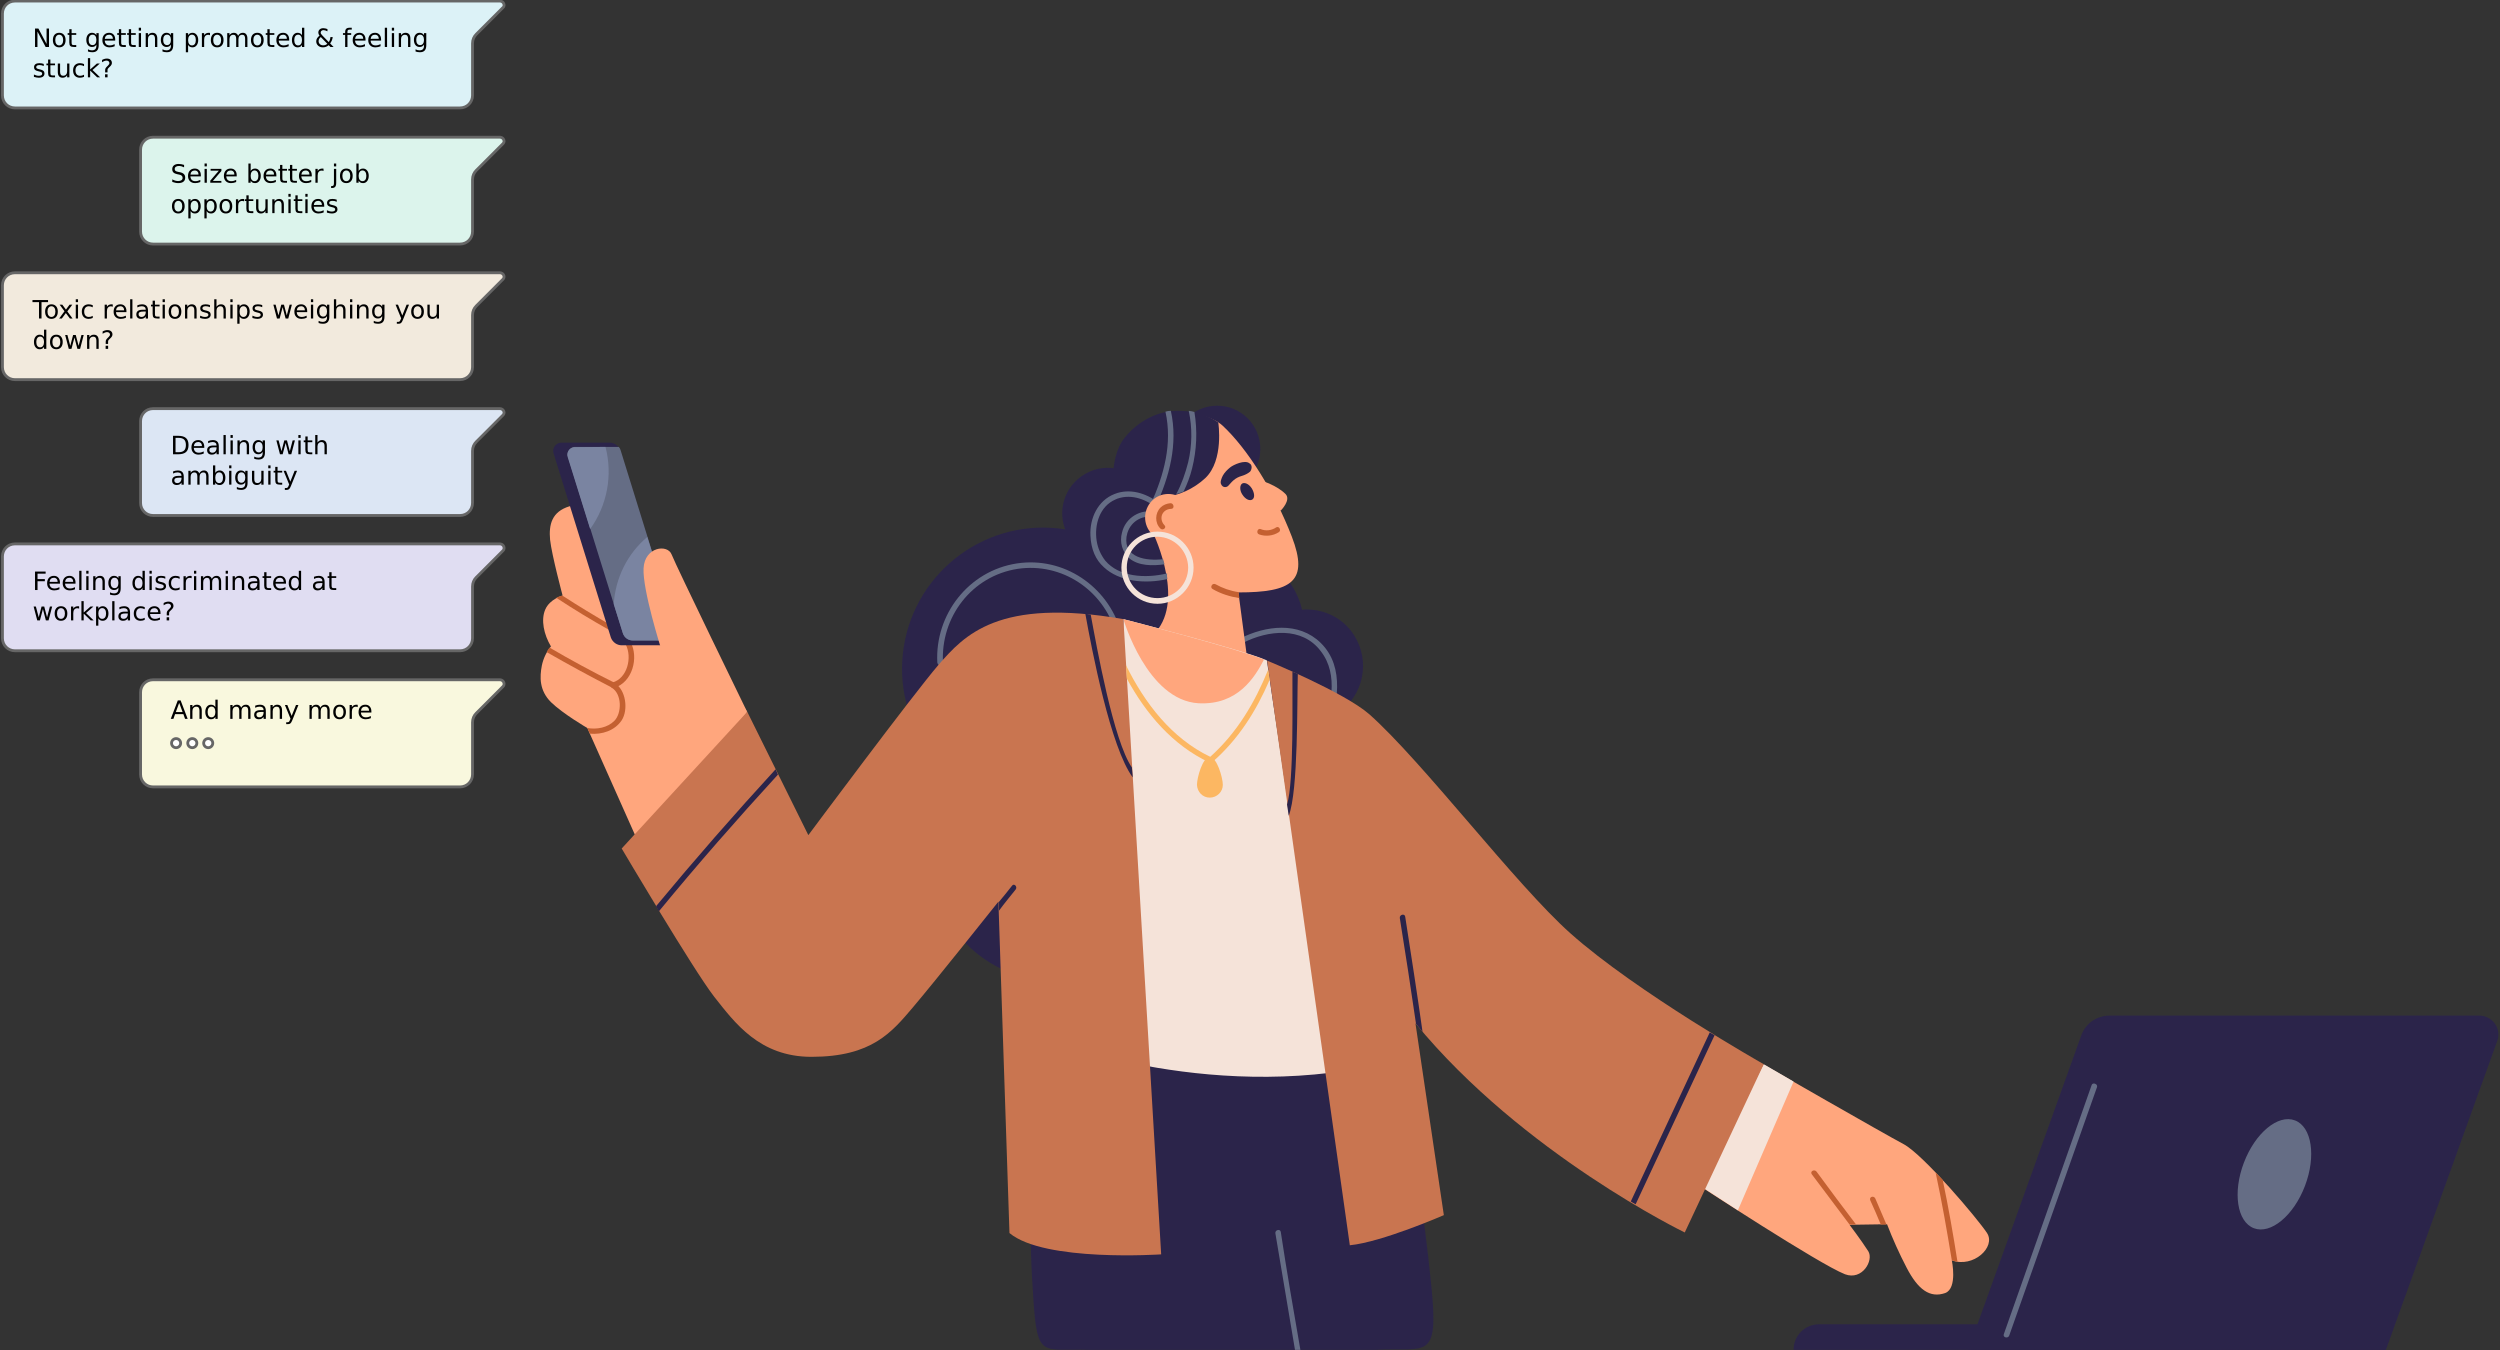 <?xml version="1.0" encoding="UTF-8"?>
<svg xmlns="http://www.w3.org/2000/svg" xmlns:xlink="http://www.w3.org/1999/xlink" width="950px" height="513px" viewBox="0 0 950 513" version="1.1">
<rect x="0" y="0" width="950" height="513" fill="#333333" stroke="none"/>
<defs>
<g>
<symbol overflow="visible" id="glyph0-0">
<path style="stroke:none;" d="M 0.484 1.703 L 0.484 -6.781 L 5.281 -6.781 L 5.281 1.703 Z M 1.016 1.172 L 4.75 1.172 L 4.75 -6.25 L 1.016 -6.25 Z M 1.016 1.172 "/>
</symbol>
<symbol overflow="visible" id="glyph0-1">
<path style="stroke:none;" d="M 0.938 -7.016 L 2.219 -7.016 L 5.328 -1.141 L 5.328 -7.016 L 6.25 -7.016 L 6.25 0 L 4.969 0 L 1.859 -5.875 L 1.859 0 L 0.938 0 Z M 0.938 -7.016 "/>
</symbol>
<symbol overflow="visible" id="glyph0-2">
<path style="stroke:none;" d="M 2.938 -4.656 C 2.477 -4.656 2.113 -4.473 1.844 -4.109 C 1.57 -3.754 1.438 -3.258 1.438 -2.625 C 1.438 -2 1.57 -1.504 1.844 -1.141 C 2.113 -0.773 2.477 -0.594 2.938 -0.594 C 3.395 -0.594 3.758 -0.773 4.031 -1.141 C 4.301 -1.504 4.438 -2 4.438 -2.625 C 4.438 -3.25 4.301 -3.742 4.031 -4.109 C 3.758 -4.473 3.395 -4.656 2.938 -4.656 Z M 2.938 -5.391 C 3.688 -5.391 4.273 -5.145 4.703 -4.656 C 5.141 -4.164 5.359 -3.488 5.359 -2.625 C 5.359 -1.758 5.141 -1.082 4.703 -0.594 C 4.273 -0.102 3.688 0.141 2.938 0.141 C 2.188 0.141 1.598 -0.102 1.172 -0.594 C 0.742 -1.082 0.531 -1.758 0.531 -2.625 C 0.531 -3.488 0.742 -4.164 1.172 -4.656 C 1.598 -5.145 2.188 -5.391 2.938 -5.391 Z M 2.938 -5.391 "/>
</symbol>
<symbol overflow="visible" id="glyph0-3">
<path style="stroke:none;" d="M 1.766 -6.766 L 1.766 -5.266 L 3.531 -5.266 L 3.531 -4.594 L 1.766 -4.594 L 1.766 -1.734 C 1.766 -1.305 1.82 -1.031 1.938 -0.906 C 2.051 -0.781 2.289 -0.719 2.656 -0.719 L 3.531 -0.719 L 3.531 0 L 2.656 0 C 1.988 0 1.523 -0.125 1.266 -0.375 C 1.016 -0.625 0.891 -1.078 0.891 -1.734 L 0.891 -4.594 L 0.266 -4.594 L 0.266 -5.266 L 0.891 -5.266 L 0.891 -6.766 Z M 1.766 -6.766 "/>
</symbol>
<symbol overflow="visible" id="glyph0-4">
<path style="stroke:none;" d=""/>
</symbol>
<symbol overflow="visible" id="glyph0-5">
<path style="stroke:none;" d="M 4.359 -2.688 C 4.359 -3.32 4.227 -3.812 3.969 -4.156 C 3.719 -4.5 3.359 -4.672 2.891 -4.672 C 2.43 -4.672 2.07 -4.5 1.812 -4.156 C 1.551 -3.812 1.422 -3.32 1.422 -2.688 C 1.422 -2.062 1.551 -1.578 1.812 -1.234 C 2.07 -0.891 2.43 -0.719 2.891 -0.719 C 3.359 -0.719 3.719 -0.891 3.969 -1.234 C 4.227 -1.578 4.359 -2.062 4.359 -2.688 Z M 5.234 -0.656 C 5.234 0.238 5.031 0.906 4.625 1.344 C 4.227 1.781 3.625 2 2.812 2 C 2.5 2 2.207 1.973 1.938 1.922 C 1.676 1.879 1.414 1.812 1.156 1.719 L 1.156 0.891 C 1.414 1.023 1.664 1.125 1.906 1.188 C 2.156 1.25 2.41 1.281 2.672 1.281 C 3.234 1.281 3.656 1.133 3.938 0.844 C 4.219 0.551 4.359 0.102 4.359 -0.5 L 4.359 -0.922 C 4.18 -0.609 3.953 -0.375 3.672 -0.219 C 3.398 -0.07 3.066 0 2.672 0 C 2.035 0 1.52 -0.242 1.125 -0.734 C 0.727 -1.223 0.531 -1.875 0.531 -2.688 C 0.531 -3.508 0.727 -4.164 1.125 -4.656 C 1.52 -5.145 2.035 -5.391 2.672 -5.391 C 3.066 -5.391 3.398 -5.312 3.672 -5.156 C 3.953 -5.008 4.18 -4.781 4.359 -4.469 L 4.359 -5.266 L 5.234 -5.266 Z M 5.234 -0.656 "/>
</symbol>
<symbol overflow="visible" id="glyph0-6">
<path style="stroke:none;" d="M 5.406 -2.844 L 5.406 -2.422 L 1.438 -2.422 C 1.469 -1.828 1.645 -1.375 1.969 -1.062 C 2.289 -0.75 2.738 -0.594 3.312 -0.594 C 3.645 -0.594 3.961 -0.633 4.266 -0.719 C 4.578 -0.801 4.891 -0.922 5.203 -1.078 L 5.203 -0.266 C 4.891 -0.141 4.57 -0.039 4.25 0.031 C 3.926 0.102 3.594 0.141 3.25 0.141 C 2.414 0.141 1.754 -0.102 1.266 -0.594 C 0.773 -1.082 0.531 -1.742 0.531 -2.578 C 0.531 -3.441 0.758 -4.125 1.219 -4.625 C 1.688 -5.133 2.316 -5.391 3.109 -5.391 C 3.816 -5.391 4.375 -5.16 4.781 -4.703 C 5.195 -4.242 5.406 -3.625 5.406 -2.844 Z M 4.531 -3.109 C 4.531 -3.578 4.398 -3.953 4.141 -4.234 C 3.879 -4.516 3.535 -4.656 3.109 -4.656 C 2.629 -4.656 2.242 -4.52 1.953 -4.25 C 1.672 -3.977 1.504 -3.594 1.453 -3.094 Z M 4.531 -3.109 "/>
</symbol>
<symbol overflow="visible" id="glyph0-7">
<path style="stroke:none;" d="M 0.906 -5.266 L 1.766 -5.266 L 1.766 0 L 0.906 0 Z M 0.906 -7.312 L 1.766 -7.312 L 1.766 -6.219 L 0.906 -6.219 Z M 0.906 -7.312 "/>
</symbol>
<symbol overflow="visible" id="glyph0-8">
<path style="stroke:none;" d="M 5.281 -3.172 L 5.281 0 L 4.406 0 L 4.406 -3.156 C 4.406 -3.645 4.305 -4.016 4.109 -4.266 C 3.922 -4.516 3.633 -4.641 3.25 -4.641 C 2.781 -4.641 2.41 -4.488 2.141 -4.188 C 1.867 -3.895 1.734 -3.488 1.734 -2.969 L 1.734 0 L 0.875 0 L 0.875 -5.266 L 1.734 -5.266 L 1.734 -4.453 C 1.941 -4.766 2.188 -5 2.469 -5.156 C 2.75 -5.312 3.07 -5.391 3.438 -5.391 C 4.039 -5.391 4.5 -5.203 4.812 -4.828 C 5.125 -4.453 5.281 -3.898 5.281 -3.172 Z M 5.281 -3.172 "/>
</symbol>
<symbol overflow="visible" id="glyph0-9">
<path style="stroke:none;" d="M 1.734 -0.797 L 1.734 2 L 0.875 2 L 0.875 -5.266 L 1.734 -5.266 L 1.734 -4.469 C 1.922 -4.781 2.148 -5.008 2.422 -5.156 C 2.703 -5.312 3.035 -5.391 3.422 -5.391 C 4.055 -5.391 4.57 -5.133 4.969 -4.625 C 5.375 -4.125 5.578 -3.457 5.578 -2.625 C 5.578 -1.801 5.375 -1.133 4.969 -0.625 C 4.57 -0.113 4.055 0.141 3.422 0.141 C 3.035 0.141 2.703 0.066 2.422 -0.078 C 2.148 -0.234 1.922 -0.473 1.734 -0.797 Z M 4.672 -2.625 C 4.672 -3.258 4.539 -3.758 4.281 -4.125 C 4.02 -4.488 3.66 -4.672 3.203 -4.672 C 2.754 -4.672 2.395 -4.488 2.125 -4.125 C 1.863 -3.758 1.734 -3.258 1.734 -2.625 C 1.734 -1.988 1.863 -1.488 2.125 -1.125 C 2.395 -0.77 2.754 -0.594 3.203 -0.594 C 3.66 -0.594 4.02 -0.77 4.281 -1.125 C 4.539 -1.488 4.672 -1.988 4.672 -2.625 Z M 4.672 -2.625 "/>
</symbol>
<symbol overflow="visible" id="glyph0-10">
<path style="stroke:none;" d="M 3.953 -4.453 C 3.859 -4.516 3.754 -4.555 3.641 -4.578 C 3.523 -4.609 3.395 -4.625 3.25 -4.625 C 2.77 -4.625 2.395 -4.461 2.125 -4.141 C 1.863 -3.828 1.734 -3.367 1.734 -2.766 L 1.734 0 L 0.875 0 L 0.875 -5.266 L 1.734 -5.266 L 1.734 -4.453 C 1.922 -4.766 2.16 -5 2.453 -5.156 C 2.742 -5.312 3.098 -5.391 3.516 -5.391 C 3.566 -5.391 3.629 -5.383 3.703 -5.375 C 3.773 -5.363 3.859 -5.352 3.953 -5.344 Z M 3.953 -4.453 "/>
</symbol>
<symbol overflow="visible" id="glyph0-11">
<path style="stroke:none;" d="M 5 -4.25 C 5.219 -4.645 5.473 -4.93 5.766 -5.109 C 6.066 -5.297 6.422 -5.391 6.828 -5.391 C 7.379 -5.391 7.801 -5.195 8.094 -4.812 C 8.395 -4.426 8.547 -3.879 8.547 -3.172 L 8.547 0 L 7.672 0 L 7.672 -3.156 C 7.672 -3.656 7.582 -4.023 7.406 -4.266 C 7.227 -4.516 6.957 -4.641 6.594 -4.641 C 6.145 -4.641 5.789 -4.488 5.531 -4.188 C 5.27 -3.895 5.141 -3.488 5.141 -2.969 L 5.141 0 L 4.281 0 L 4.281 -3.156 C 4.281 -3.656 4.188 -4.023 4 -4.266 C 3.82 -4.516 3.551 -4.641 3.188 -4.641 C 2.738 -4.641 2.383 -4.488 2.125 -4.188 C 1.863 -3.883 1.734 -3.477 1.734 -2.969 L 1.734 0 L 0.875 0 L 0.875 -5.266 L 1.734 -5.266 L 1.734 -4.453 C 1.93 -4.773 2.164 -5.008 2.438 -5.156 C 2.719 -5.312 3.051 -5.391 3.438 -5.391 C 3.812 -5.391 4.133 -5.289 4.406 -5.094 C 4.676 -4.906 4.875 -4.625 5 -4.25 Z M 5 -4.25 "/>
</symbol>
<symbol overflow="visible" id="glyph0-12">
<path style="stroke:none;" d="M 4.359 -4.469 L 4.359 -7.312 L 5.234 -7.312 L 5.234 0 L 4.359 0 L 4.359 -0.797 C 4.18 -0.473 3.953 -0.234 3.672 -0.078 C 3.398 0.066 3.066 0.141 2.672 0.141 C 2.047 0.141 1.531 -0.113 1.125 -0.625 C 0.727 -1.133 0.531 -1.801 0.531 -2.625 C 0.531 -3.457 0.727 -4.125 1.125 -4.625 C 1.531 -5.133 2.047 -5.391 2.672 -5.391 C 3.066 -5.391 3.398 -5.312 3.672 -5.156 C 3.953 -5.008 4.18 -4.781 4.359 -4.469 Z M 1.422 -2.625 C 1.422 -1.988 1.551 -1.488 1.812 -1.125 C 2.07 -0.77 2.43 -0.594 2.891 -0.594 C 3.348 -0.594 3.707 -0.77 3.969 -1.125 C 4.227 -1.488 4.359 -1.988 4.359 -2.625 C 4.359 -3.258 4.227 -3.758 3.969 -4.125 C 3.707 -4.488 3.348 -4.672 2.891 -4.672 C 2.43 -4.672 2.07 -4.488 1.812 -4.125 C 1.551 -3.758 1.422 -3.258 1.422 -2.625 Z M 1.422 -2.625 "/>
</symbol>
<symbol overflow="visible" id="glyph0-13">
<path style="stroke:none;" d="M 2.344 -3.781 C 2.051 -3.52 1.836 -3.266 1.703 -3.016 C 1.578 -2.766 1.516 -2.5 1.516 -2.219 C 1.516 -1.758 1.676 -1.379 2 -1.078 C 2.332 -0.773 2.75 -0.625 3.25 -0.625 C 3.551 -0.625 3.832 -0.672 4.094 -0.766 C 4.352 -0.867 4.598 -1.02 4.828 -1.219 Z M 3 -4.297 L 5.375 -1.859 C 5.562 -2.141 5.707 -2.438 5.812 -2.75 C 5.914 -3.07 5.977 -3.41 6 -3.766 L 6.875 -3.766 C 6.832 -3.348 6.727 -2.938 6.562 -2.531 C 6.406 -2.133 6.18 -1.738 5.891 -1.344 L 7.203 0 L 6.016 0 L 5.344 -0.688 C 5.02 -0.406 4.676 -0.195 4.312 -0.062 C 3.957 0.07 3.578 0.141 3.172 0.141 C 2.422 0.141 1.805 -0.07 1.328 -0.5 C 0.848 -0.938 0.609 -1.492 0.609 -2.172 C 0.609 -2.566 0.711 -2.941 0.922 -3.297 C 1.129 -3.648 1.441 -3.984 1.859 -4.297 C 1.711 -4.492 1.598 -4.688 1.516 -4.875 C 1.441 -5.07 1.406 -5.266 1.406 -5.453 C 1.406 -5.961 1.578 -6.367 1.922 -6.672 C 2.266 -6.984 2.727 -7.141 3.312 -7.141 C 3.57 -7.141 3.828 -7.109 4.078 -7.047 C 4.336 -6.992 4.602 -6.914 4.875 -6.812 L 4.875 -5.953 C 4.602 -6.098 4.344 -6.207 4.094 -6.281 C 3.844 -6.363 3.613 -6.406 3.406 -6.406 C 3.07 -6.406 2.801 -6.316 2.594 -6.141 C 2.395 -5.961 2.297 -5.738 2.297 -5.469 C 2.297 -5.301 2.344 -5.133 2.438 -4.969 C 2.531 -4.812 2.719 -4.586 3 -4.297 Z M 3 -4.297 "/>
</symbol>
<symbol overflow="visible" id="glyph0-14">
<path style="stroke:none;" d="M 3.562 -7.312 L 3.562 -6.594 L 2.734 -6.594 C 2.43 -6.594 2.219 -6.531 2.094 -6.406 C 1.977 -6.281 1.922 -6.055 1.922 -5.734 L 1.922 -5.266 L 3.344 -5.266 L 3.344 -4.594 L 1.922 -4.594 L 1.922 0 L 1.047 0 L 1.047 -4.594 L 0.219 -4.594 L 0.219 -5.266 L 1.047 -5.266 L 1.047 -5.625 C 1.047 -6.219 1.18 -6.645 1.453 -6.906 C 1.723 -7.176 2.156 -7.312 2.75 -7.312 Z M 3.562 -7.312 "/>
</symbol>
<symbol overflow="visible" id="glyph0-15">
<path style="stroke:none;" d="M 0.906 -7.312 L 1.766 -7.312 L 1.766 0 L 0.906 0 Z M 0.906 -7.312 "/>
</symbol>
<symbol overflow="visible" id="glyph0-16">
<path style="stroke:none;" d="M 4.25 -5.109 L 4.25 -4.297 C 4.008 -4.422 3.754 -4.516 3.484 -4.578 C 3.223 -4.641 2.953 -4.672 2.672 -4.672 C 2.242 -4.672 1.922 -4.602 1.703 -4.469 C 1.492 -4.332 1.391 -4.133 1.391 -3.875 C 1.391 -3.676 1.469 -3.52 1.625 -3.406 C 1.781 -3.289 2.086 -3.18 2.547 -3.078 L 2.844 -3.016 C 3.457 -2.879 3.891 -2.691 4.141 -2.453 C 4.398 -2.211 4.531 -1.879 4.531 -1.453 C 4.531 -0.961 4.336 -0.57 3.953 -0.281 C 3.566 0 3.035 0.141 2.359 0.141 C 2.078 0.141 1.785 0.109 1.484 0.047 C 1.18 -0.004 0.859 -0.082 0.516 -0.188 L 0.516 -1.078 C 0.836 -0.922 1.148 -0.801 1.453 -0.719 C 1.766 -0.633 2.078 -0.594 2.391 -0.594 C 2.797 -0.594 3.109 -0.66 3.328 -0.797 C 3.547 -0.93 3.656 -1.129 3.656 -1.391 C 3.656 -1.617 3.57 -1.797 3.406 -1.922 C 3.25 -2.047 2.906 -2.164 2.375 -2.281 L 2.078 -2.359 C 1.535 -2.473 1.145 -2.645 0.906 -2.875 C 0.676 -3.113 0.562 -3.438 0.562 -3.844 C 0.562 -4.332 0.734 -4.711 1.078 -4.984 C 1.43 -5.254 1.93 -5.391 2.578 -5.391 C 2.891 -5.391 3.188 -5.363 3.469 -5.312 C 3.758 -5.27 4.02 -5.203 4.25 -5.109 Z M 4.25 -5.109 "/>
</symbol>
<symbol overflow="visible" id="glyph0-17">
<path style="stroke:none;" d="M 0.812 -2.078 L 0.812 -5.266 L 1.688 -5.266 L 1.688 -2.109 C 1.688 -1.609 1.781 -1.234 1.969 -0.984 C 2.164 -0.734 2.457 -0.609 2.844 -0.609 C 3.312 -0.609 3.68 -0.758 3.953 -1.062 C 4.223 -1.363 4.359 -1.77 4.359 -2.281 L 4.359 -5.266 L 5.219 -5.266 L 5.219 0 L 4.359 0 L 4.359 -0.812 C 4.148 -0.488 3.906 -0.25 3.625 -0.094 C 3.344 0.062 3.02 0.141 2.656 0.141 C 2.051 0.141 1.594 -0.047 1.281 -0.422 C 0.969 -0.797 0.812 -1.348 0.812 -2.078 Z M 2.984 -5.391 Z M 2.984 -5.391 "/>
</symbol>
<symbol overflow="visible" id="glyph0-18">
<path style="stroke:none;" d="M 4.688 -5.062 L 4.688 -4.25 C 4.445 -4.383 4.203 -4.484 3.953 -4.547 C 3.703 -4.617 3.453 -4.656 3.203 -4.656 C 2.648 -4.656 2.219 -4.477 1.906 -4.125 C 1.594 -3.77 1.438 -3.27 1.438 -2.625 C 1.438 -1.977 1.594 -1.477 1.906 -1.125 C 2.219 -0.77 2.648 -0.594 3.203 -0.594 C 3.453 -0.594 3.703 -0.625 3.953 -0.688 C 4.203 -0.758 4.445 -0.863 4.688 -1 L 4.688 -0.203 C 4.445 -0.086 4.195 -0.004 3.938 0.047 C 3.676 0.109 3.398 0.141 3.109 0.141 C 2.316 0.141 1.688 -0.109 1.219 -0.609 C 0.758 -1.109 0.531 -1.781 0.531 -2.625 C 0.531 -3.488 0.766 -4.164 1.234 -4.656 C 1.703 -5.145 2.348 -5.391 3.172 -5.391 C 3.441 -5.391 3.703 -5.359 3.953 -5.297 C 4.203 -5.242 4.445 -5.164 4.688 -5.062 Z M 4.688 -5.062 "/>
</symbol>
<symbol overflow="visible" id="glyph0-19">
<path style="stroke:none;" d="M 0.875 -7.312 L 1.734 -7.312 L 1.734 -3 L 4.312 -5.266 L 5.422 -5.266 L 2.625 -2.797 L 5.531 0 L 4.406 0 L 1.734 -2.578 L 1.734 0 L 0.875 0 Z M 0.875 -7.312 "/>
</symbol>
<symbol overflow="visible" id="glyph0-20">
<path style="stroke:none;" d="M 1.828 -1.188 L 2.781 -1.188 L 2.781 0 L 1.828 0 Z M 2.766 -1.891 L 1.859 -1.891 L 1.859 -2.609 C 1.859 -2.922 1.898 -3.176 1.984 -3.375 C 2.078 -3.582 2.266 -3.82 2.547 -4.094 L 2.969 -4.516 C 3.145 -4.68 3.273 -4.836 3.359 -4.984 C 3.441 -5.129 3.484 -5.281 3.484 -5.438 C 3.484 -5.719 3.379 -5.941 3.172 -6.109 C 2.961 -6.285 2.691 -6.375 2.359 -6.375 C 2.109 -6.375 1.844 -6.316 1.562 -6.203 C 1.281 -6.098 0.988 -5.941 0.688 -5.734 L 0.688 -6.609 C 0.977 -6.785 1.273 -6.914 1.578 -7 C 1.879 -7.094 2.191 -7.141 2.516 -7.141 C 3.098 -7.141 3.562 -6.988 3.906 -6.688 C 4.25 -6.383 4.422 -5.984 4.422 -5.484 C 4.422 -5.242 4.363 -5.016 4.25 -4.797 C 4.145 -4.586 3.953 -4.348 3.672 -4.078 L 3.25 -3.672 C 3.102 -3.523 3 -3.41 2.938 -3.328 C 2.883 -3.242 2.844 -3.164 2.812 -3.094 C 2.789 -3.02 2.773 -2.938 2.766 -2.844 C 2.766 -2.75 2.766 -2.625 2.766 -2.469 Z M 2.766 -1.891 "/>
</symbol>
<symbol overflow="visible" id="glyph0-21">
<path style="stroke:none;" d="M 5.141 -6.781 L 5.141 -5.859 C 4.785 -6.035 4.445 -6.164 4.125 -6.25 C 3.801 -6.332 3.492 -6.375 3.203 -6.375 C 2.68 -6.375 2.281 -6.27 2 -6.062 C 1.719 -5.863 1.578 -5.582 1.578 -5.219 C 1.578 -4.906 1.672 -4.672 1.859 -4.516 C 2.047 -4.359 2.398 -4.227 2.922 -4.125 L 3.5 -4.016 C 4.207 -3.879 4.727 -3.641 5.062 -3.297 C 5.395 -2.961 5.562 -2.508 5.562 -1.938 C 5.562 -1.258 5.332 -0.742 4.875 -0.391 C 4.426 -0.035 3.758 0.141 2.875 0.141 C 2.551 0.141 2.203 0.098 1.828 0.016 C 1.453 -0.055 1.062 -0.164 0.656 -0.312 L 0.656 -1.281 C 1.039 -1.07 1.414 -0.91 1.781 -0.797 C 2.156 -0.691 2.52 -0.641 2.875 -0.641 C 3.414 -0.641 3.832 -0.742 4.125 -0.953 C 4.426 -1.172 4.578 -1.473 4.578 -1.859 C 4.578 -2.203 4.469 -2.473 4.25 -2.672 C 4.039 -2.867 3.695 -3.016 3.219 -3.109 L 2.641 -3.219 C 1.93 -3.363 1.422 -3.586 1.109 -3.891 C 0.797 -4.191 0.641 -4.609 0.641 -5.141 C 0.641 -5.766 0.852 -6.254 1.281 -6.609 C 1.719 -6.961 2.32 -7.141 3.094 -7.141 C 3.414 -7.141 3.75 -7.109 4.094 -7.047 C 4.438 -6.992 4.785 -6.906 5.141 -6.781 Z M 5.141 -6.781 "/>
</symbol>
<symbol overflow="visible" id="glyph0-22">
<path style="stroke:none;" d="M 0.531 -5.266 L 4.625 -5.266 L 4.625 -4.469 L 1.391 -0.688 L 4.625 -0.688 L 4.625 0 L 0.406 0 L 0.406 -0.797 L 3.656 -4.578 L 0.531 -4.578 Z M 0.531 -5.266 "/>
</symbol>
<symbol overflow="visible" id="glyph0-23">
<path style="stroke:none;" d="M 4.672 -2.625 C 4.672 -3.258 4.539 -3.758 4.281 -4.125 C 4.02 -4.488 3.66 -4.672 3.203 -4.672 C 2.754 -4.672 2.395 -4.488 2.125 -4.125 C 1.863 -3.758 1.734 -3.258 1.734 -2.625 C 1.734 -1.988 1.863 -1.488 2.125 -1.125 C 2.395 -0.77 2.754 -0.594 3.203 -0.594 C 3.66 -0.594 4.02 -0.77 4.281 -1.125 C 4.539 -1.488 4.672 -1.988 4.672 -2.625 Z M 1.734 -4.469 C 1.922 -4.781 2.148 -5.008 2.422 -5.156 C 2.703 -5.312 3.035 -5.391 3.422 -5.391 C 4.055 -5.391 4.57 -5.133 4.969 -4.625 C 5.375 -4.125 5.578 -3.457 5.578 -2.625 C 5.578 -1.801 5.375 -1.133 4.969 -0.625 C 4.57 -0.113 4.055 0.141 3.422 0.141 C 3.035 0.141 2.703 0.066 2.422 -0.078 C 2.148 -0.234 1.922 -0.473 1.734 -0.797 L 1.734 0 L 0.875 0 L 0.875 -7.312 L 1.734 -7.312 Z M 1.734 -4.469 "/>
</symbol>
<symbol overflow="visible" id="glyph0-24">
<path style="stroke:none;" d="M 0.906 -5.266 L 1.766 -5.266 L 1.766 0.094 C 1.766 0.758 1.633 1.242 1.375 1.547 C 1.125 1.848 0.719 2 0.156 2 L -0.172 2 L -0.172 1.266 L 0.062 1.266 C 0.383 1.266 0.602 1.188 0.719 1.031 C 0.844 0.883 0.906 0.57 0.906 0.094 Z M 0.906 -7.312 L 1.766 -7.312 L 1.766 -6.219 L 0.906 -6.219 Z M 0.906 -7.312 "/>
</symbol>
<symbol overflow="visible" id="glyph0-25">
<path style="stroke:none;" d="M -0.031 -7.016 L 5.891 -7.016 L 5.891 -6.219 L 3.406 -6.219 L 3.406 0 L 2.453 0 L 2.453 -6.219 L -0.031 -6.219 Z M -0.031 -7.016 "/>
</symbol>
<symbol overflow="visible" id="glyph0-26">
<path style="stroke:none;" d="M 5.281 -5.266 L 3.375 -2.703 L 5.375 0 L 4.359 0 L 2.828 -2.062 L 1.297 0 L 0.281 0 L 2.312 -2.75 L 0.453 -5.266 L 1.469 -5.266 L 2.859 -3.391 L 4.25 -5.266 Z M 5.281 -5.266 "/>
</symbol>
<symbol overflow="visible" id="glyph0-27">
<path style="stroke:none;" d="M 3.297 -2.641 C 2.598 -2.641 2.113 -2.562 1.844 -2.406 C 1.57 -2.25 1.438 -1.977 1.438 -1.594 C 1.438 -1.281 1.535 -1.035 1.734 -0.859 C 1.941 -0.68 2.219 -0.594 2.562 -0.594 C 3.039 -0.594 3.426 -0.758 3.719 -1.094 C 4.008 -1.438 4.156 -1.891 4.156 -2.453 L 4.156 -2.641 Z M 5.016 -3 L 5.016 0 L 4.156 0 L 4.156 -0.797 C 3.957 -0.473 3.707 -0.234 3.406 -0.078 C 3.113 0.066 2.758 0.141 2.344 0.141 C 1.801 0.141 1.367 -0.008 1.047 -0.312 C 0.734 -0.613 0.578 -1.02 0.578 -1.531 C 0.578 -2.125 0.773 -2.57 1.172 -2.875 C 1.566 -3.176 2.156 -3.328 2.938 -3.328 L 4.156 -3.328 L 4.156 -3.406 C 4.156 -3.801 4.023 -4.109 3.766 -4.328 C 3.504 -4.547 3.133 -4.656 2.656 -4.656 C 2.352 -4.656 2.062 -4.617 1.781 -4.547 C 1.5 -4.473 1.227 -4.363 0.969 -4.219 L 0.969 -5.031 C 1.281 -5.145 1.582 -5.234 1.875 -5.297 C 2.176 -5.359 2.469 -5.391 2.75 -5.391 C 3.508 -5.391 4.078 -5.191 4.453 -4.797 C 4.828 -4.398 5.016 -3.801 5.016 -3 Z M 5.016 -3 "/>
</symbol>
<symbol overflow="visible" id="glyph0-28">
<path style="stroke:none;" d="M 5.281 -3.172 L 5.281 0 L 4.406 0 L 4.406 -3.156 C 4.406 -3.645 4.305 -4.016 4.109 -4.266 C 3.922 -4.516 3.633 -4.641 3.25 -4.641 C 2.781 -4.641 2.41 -4.488 2.141 -4.188 C 1.867 -3.895 1.734 -3.488 1.734 -2.969 L 1.734 0 L 0.875 0 L 0.875 -7.312 L 1.734 -7.312 L 1.734 -4.453 C 1.941 -4.766 2.188 -5 2.469 -5.156 C 2.75 -5.312 3.07 -5.391 3.438 -5.391 C 4.039 -5.391 4.5 -5.203 4.812 -4.828 C 5.125 -4.453 5.281 -3.898 5.281 -3.172 Z M 5.281 -3.172 "/>
</symbol>
<symbol overflow="visible" id="glyph0-29">
<path style="stroke:none;" d="M 0.406 -5.266 L 1.266 -5.266 L 2.344 -1.156 L 3.422 -5.266 L 4.438 -5.266 L 5.516 -1.156 L 6.594 -5.266 L 7.453 -5.266 L 6.078 0 L 5.062 0 L 3.938 -4.312 L 2.797 0 L 1.781 0 Z M 0.406 -5.266 "/>
</symbol>
<symbol overflow="visible" id="glyph0-30">
<path style="stroke:none;" d="M 3.094 0.484 C 2.844 1.109 2.602 1.516 2.375 1.703 C 2.145 1.898 1.836 2 1.453 2 L 0.766 2 L 0.766 1.281 L 1.266 1.281 C 1.504 1.281 1.688 1.223 1.812 1.109 C 1.945 0.992 2.094 0.727 2.25 0.312 L 2.406 -0.078 L 0.281 -5.266 L 1.203 -5.266 L 2.844 -1.141 L 4.484 -5.266 L 5.406 -5.266 Z M 3.094 0.484 "/>
</symbol>
<symbol overflow="visible" id="glyph0-31">
<path style="stroke:none;" d="M 1.891 -6.234 L 1.891 -0.781 L 3.031 -0.781 C 4 -0.781 4.707 -1 5.156 -1.438 C 5.602 -1.875 5.828 -2.566 5.828 -3.516 C 5.828 -4.453 5.602 -5.141 5.156 -5.578 C 4.707 -6.016 4 -6.234 3.031 -6.234 Z M 0.938 -7.016 L 2.891 -7.016 C 4.242 -7.016 5.238 -6.727 5.875 -6.156 C 6.508 -5.594 6.828 -4.711 6.828 -3.516 C 6.828 -2.305 6.508 -1.414 5.875 -0.844 C 5.238 -0.281 4.242 0 2.891 0 L 0.938 0 Z M 0.938 -7.016 "/>
</symbol>
<symbol overflow="visible" id="glyph0-32">
<path style="stroke:none;" d="M 3.281 -6.078 L 2 -2.594 L 4.578 -2.594 Z M 2.75 -7.016 L 3.828 -7.016 L 6.5 0 L 5.516 0 L 4.875 -1.797 L 1.719 -1.797 L 1.078 0 L 0.078 0 Z M 2.75 -7.016 "/>
</symbol>
<symbol overflow="visible" id="glyph0-33">
<path style="stroke:none;" d="M 0.938 -7.016 L 4.969 -7.016 L 4.969 -6.219 L 1.891 -6.219 L 1.891 -4.156 L 4.672 -4.156 L 4.672 -3.344 L 1.891 -3.344 L 1.891 0 L 0.938 0 Z M 0.938 -7.016 "/>
</symbol>
</g>
</defs>
<g id="surface1">
<path style=" stroke:none;fill-rule:nonzero;fill:rgb(16.863%,14.118%,29.02%);fill-opacity:1;" d="M 906.641 512.941 L 681.555 512.941 C 681.555 507.543 685.871 503.223 691.27 503.223 L 906.641 503.223 Z M 906.641 512.941 "/>
<path style=" stroke:none;fill-rule:nonzero;fill:rgb(16.863%,14.118%,29.02%);fill-opacity:1;" d="M 906.641 512.941 L 747.945 512.941 L 790.91 393.387 C 792.531 388.852 796.848 385.934 801.598 385.934 L 942.156 385.934 C 946.148 385.934 949.391 389.176 949.391 393.172 C 949.391 393.926 949.281 394.898 948.957 395.547 Z M 906.641 512.941 "/>
<path style=" stroke:none;fill-rule:nonzero;fill:rgb(39.608%,42.745%,52.157%);fill-opacity:1;" d="M 795.879 411.746 C 795.336 411.641 794.906 411.961 794.797 412.395 L 761.441 507.004 C 761.008 508.297 763.059 508.73 763.492 507.543 L 796.848 413.152 C 797.066 412.609 796.742 412.07 796.203 411.855 C 795.984 411.746 795.879 411.746 795.879 411.746 Z M 795.879 411.746 "/>
<path style=" stroke:none;fill-rule:nonzero;fill:rgb(39.608%,42.745%,52.157%);fill-opacity:1;" d="M 872.086 425.75 C 865.68 423.305 856.988 430.496 852.68 441.812 C 848.367 453.125 850.066 464.277 856.473 466.723 C 862.879 469.164 871.566 461.973 875.879 450.66 C 880.191 439.344 878.492 428.191 872.086 425.75 Z M 872.086 425.75 "/>
<path style=" stroke:none;fill-rule:nonzero;fill:rgb(16.863%,14.118%,29.02%);fill-opacity:1;" d="M 428.078 210.867 C 436.82 206.871 440.707 196.609 436.711 187.973 C 432.719 179.223 422.461 175.336 413.828 179.332 C 405.516 183.109 401.52 192.613 404.758 201.148 C 375.504 196.504 348.082 216.59 343.441 245.75 C 338.797 275.02 358.879 302.449 388.023 307.094 C 417.281 311.738 444.703 291.652 449.344 262.492 C 452.367 242.727 444.27 222.746 428.078 210.867 Z M 428.078 210.867 "/>
<path style=" stroke:none;fill-rule:nonzero;fill:rgb(100%,65.098%,49.02%);fill-opacity:1;" d="M 670.109 404.512 C 670.109 404.512 715.773 430.754 723.332 434.75 C 730.891 438.746 751.617 463.262 755.07 468.555 C 758.523 473.848 749.891 481.945 741.684 478.922 C 741.684 478.922 743.953 489.508 739.203 491.344 C 733.371 493.395 728.836 490.047 724.52 481.73 C 721.711 476.332 719.23 470.824 717.07 465.207 L 702.82 465.422 C 702.82 465.422 707.246 471.254 709.945 475.465 C 712.105 478.922 707.68 486.699 701.094 484.215 C 691.379 480.434 645.711 450.52 645.711 450.52 Z M 670.109 404.512 "/>
<path style=" stroke:none;fill-rule:nonzero;fill:rgb(96.078%,89.02%,85.098%);fill-opacity:1;" d="M 681.555 410.992 L 660.395 459.914 L 645.605 450.305 L 670.219 404.402 Z M 681.555 410.992 "/>
<path style=" stroke:none;fill-rule:nonzero;fill:rgb(16.863%,14.118%,29.02%);fill-opacity:1;" d="M 449.883 324.59 C 449.883 351.312 428.23 372.977 401.52 372.977 C 374.809 372.977 353.156 351.312 353.156 324.59 C 353.156 297.867 374.809 276.207 401.52 276.207 C 428.23 276.207 449.883 297.867 449.883 324.59 Z M 449.883 324.59 "/>
<path style=" stroke:none;fill-rule:nonzero;fill:rgb(16.863%,14.118%,29.02%);fill-opacity:1;" d="M 496.52 231.602 C 495.871 231.602 495.441 231.602 494.793 231.711 C 491.121 216.051 475.359 206.223 459.707 209.895 C 444.055 213.566 434.23 229.336 437.898 244.996 C 441.57 260.656 457.332 270.484 472.984 266.812 C 474.93 266.379 476.766 265.73 478.492 264.867 C 484.969 274.805 498.355 277.504 508.285 271.023 C 518.219 264.543 520.918 251.152 514.441 241.215 C 510.555 235.168 503.754 231.602 496.52 231.602 Z M 496.52 231.602 "/>
<path style=" stroke:none;fill-rule:nonzero;fill:rgb(39.608%,42.745%,52.157%);fill-opacity:1;" d="M 472.445 244.238 C 481.836 239.488 494.793 237.977 501.918 247.48 C 508.934 256.551 505.48 268.754 502.672 278.797 C 502.242 280.094 504.293 280.633 504.723 279.34 C 507.961 268.105 511.418 253.742 501.918 244.348 C 493.496 236.031 480.867 237.758 471.258 242.617 C 470.18 243.051 471.258 244.777 472.445 244.238 Z M 472.445 244.238 "/>
<path style=" stroke:none;fill-rule:nonzero;fill:rgb(16.863%,14.118%,29.02%);fill-opacity:1;" d="M 478.922 170.582 C 478.922 179.648 471.578 187 462.516 187 C 453.453 187 446.105 179.648 446.105 170.582 C 446.105 161.516 453.453 154.168 462.516 154.168 C 471.578 154.168 478.922 161.516 478.922 170.582 Z M 478.922 170.582 "/>
<path style=" stroke:none;fill-rule:nonzero;fill:rgb(100%,65.098%,49.02%);fill-opacity:1;" d="M 283.957 270.59 C 283.957 270.59 251.141 217.348 244.984 207.195 C 238.832 196.934 223.07 190.348 216.379 192.398 C 209.684 194.449 208.496 199.312 209.035 205.145 C 209.684 210.977 213.785 226.312 213.785 226.312 C 213.785 226.312 208.93 227.605 207.203 231.602 C 205.473 235.598 206.66 241.105 209.359 245.645 C 207.633 247.695 206.445 250.285 205.906 252.879 C 205.043 257.309 204.934 262.383 209.359 266.812 C 213.895 271.238 223.18 276.641 223.18 276.641 L 243.691 322.648 Z M 283.957 270.59 "/>
<path style=" stroke:none;fill-rule:nonzero;fill:rgb(76.863%,37.647%,19.216%);fill-opacity:1;" d="M 231.492 239.379 C 224.691 235.598 217.996 231.496 211.41 227.176 C 212.059 226.742 212.922 226.527 213.68 226.312 C 219.832 230.309 226.094 234.086 232.461 237.758 C 233.004 238.082 233.109 238.621 232.895 239.164 C 232.68 239.594 232.031 239.703 231.492 239.379 Z M 231.492 239.379 "/>
<path style=" stroke:none;fill-rule:nonzero;fill:rgb(76.863%,37.647%,19.216%);fill-opacity:1;" d="M 232.57 261.305 C 224.148 256.984 215.836 252.445 207.742 247.805 C 208.066 247.156 208.391 246.613 208.82 246.074 C 216.918 250.828 225.121 255.254 233.543 259.465 C 234.836 260.113 233.758 261.949 232.57 261.305 Z M 232.57 261.305 "/>
<path style=" stroke:none;fill-rule:nonzero;fill:rgb(76.863%,37.647%,19.216%);fill-opacity:1;" d="M 233.328 261.41 C 240.344 259.359 242.828 249.855 239.586 243.914 C 238.941 242.727 237.211 243.809 237.754 244.887 C 240.344 249.746 238.398 257.848 232.68 259.359 C 232.141 259.574 231.922 260.113 232.031 260.656 C 232.355 261.195 232.785 261.52 233.328 261.41 Z M 233.328 261.41 "/>
<path style=" stroke:none;fill-rule:nonzero;fill:rgb(76.863%,37.647%,19.216%);fill-opacity:1;" d="M 236.242 273.723 C 233.648 277.609 228.793 279.23 224.148 278.797 L 223.18 276.641 C 226.742 277.285 230.844 276.531 233.434 273.938 C 236.348 271.023 236.348 263.785 232.57 261.41 C 231.492 260.762 232.461 258.926 233.543 259.574 C 237.859 262.059 238.832 269.727 236.242 273.723 Z M 236.242 273.723 "/>
<path style=" stroke:none;fill-rule:nonzero;fill:rgb(16.863%,14.118%,29.02%);fill-opacity:1;" d="M 236.242 245.211 L 258.695 245.211 L 235.594 171.121 C 235.055 169.395 233.543 168.207 231.707 168.207 L 213.355 168.207 C 211.629 168.207 210.223 169.609 210.223 171.34 C 210.223 171.664 210.223 171.988 210.332 172.203 L 232.141 242.293 C 232.785 244.023 234.406 245.211 236.242 245.211 Z M 236.242 245.211 "/>
<path style=" stroke:none;fill-rule:nonzero;fill:rgb(39.608%,42.745%,52.157%);fill-opacity:1;" d="M 258.266 243.375 L 240.453 243.375 C 238.723 243.375 237.211 242.293 236.672 240.566 L 215.836 173.605 C 215.297 171.988 216.27 170.367 217.781 169.934 C 218.105 169.828 218.43 169.828 218.645 169.828 L 235.16 169.828 C 235.484 170.258 235.703 170.582 235.809 171.016 Z M 258.266 243.375 "/>
<path style=" stroke:none;fill-rule:nonzero;fill:rgb(47.843%,51.765%,63.137%);fill-opacity:1;" d="M 230.086 169.828 C 232.895 180.52 230.734 192.074 224.258 201.039 L 215.73 173.715 C 215.191 172.094 216.16 170.477 217.672 170.043 C 217.996 169.934 218.32 169.934 218.535 169.934 Z M 230.086 169.828 "/>
<path style=" stroke:none;fill-rule:nonzero;fill:rgb(47.843%,51.765%,63.137%);fill-opacity:1;" d="M 258.266 243.375 L 240.453 243.375 C 238.723 243.375 237.211 242.293 236.672 240.566 L 233.219 229.551 C 233.867 219.613 238.398 210.434 245.957 204.062 Z M 258.266 243.375 "/>
<path style=" stroke:none;fill-rule:nonzero;fill:rgb(100%,65.098%,49.02%);fill-opacity:1;" d="M 283.957 270.59 C 283.957 270.59 256.754 214.754 255.242 210.758 C 253.73 206.656 244.984 207.734 244.555 215.941 C 244.121 224.152 251.246 246.613 251.246 246.613 Z M 283.957 270.59 "/>
<path style=" stroke:none;fill-rule:nonzero;fill:rgb(100%,65.098%,49.02%);fill-opacity:1;" d="M 470.609 225.121 C 491.121 225.121 497.383 220.805 490.906 203.953 C 484.32 186.891 473.957 170.367 464.457 161.617 C 457.547 155.355 429.156 150.711 424.297 177.387 C 419.332 204.277 452.691 225.121 470.609 225.121 Z M 470.609 225.121 "/>
<path style=" stroke:none;fill-rule:nonzero;fill:rgb(100%,65.098%,49.02%);fill-opacity:1;" d="M 470.18 221.992 L 474.066 251.258 L 441.141 243.699 L 432.504 198.121 Z M 470.18 221.992 "/>
<path style=" stroke:none;fill-rule:nonzero;fill:rgb(16.863%,14.118%,29.02%);fill-opacity:1;" d="M 462.945 160.539 C 462.945 160.539 465.211 174.902 457.98 181.707 C 453.555 185.812 447.832 188.402 441.785 189.051 L 437.578 201.254 C 437.578 201.254 449.883 225.664 440.168 238.945 L 413.07 251.258 L 423.758 190.562 C 423.758 190.562 420.41 175.012 427.43 166.262 C 432.934 159.457 440.598 156.109 447.398 156.109 C 457.332 156.004 462.945 160.539 462.945 160.539 Z M 462.945 160.539 "/>
<path style=" stroke:none;fill-rule:nonzero;fill:rgb(39.608%,42.745%,52.157%);fill-opacity:1;" d="M 358.336 251.906 C 357.367 234.52 369.242 218.859 386.73 216.16 C 403.57 213.676 419.223 224.258 423.973 240.352 C 424.191 240.891 424.73 241.105 425.27 241 C 425.809 240.781 426.023 240.352 425.918 239.812 C 420.844 222.746 404.219 211.406 386.406 214.105 C 368.055 216.914 355.207 233.547 356.18 251.797 C 356.395 253.203 358.445 253.203 358.336 251.906 Z M 358.336 251.906 "/>
<path style=" stroke:none;fill-rule:nonzero;fill:rgb(39.608%,42.745%,52.157%);fill-opacity:1;" d="M 442.543 214.43 C 438.008 215.078 432.609 215.078 429.156 212.164 C 426.457 209.785 425.379 206.008 426.348 202.441 C 427.645 196.719 433.367 193.262 439.086 194.559 C 439.41 194.668 439.734 194.668 439.844 194.773 L 439.195 196.719 C 434.555 195.316 429.805 197.906 428.398 202.551 C 428.293 203.09 428.184 203.414 428.078 203.953 C 426.996 211.945 435.523 213.242 442.004 212.488 C 442.109 213.133 442.328 213.781 442.543 214.43 Z M 442.543 214.43 "/>
<path style=" stroke:none;fill-rule:nonzero;fill:rgb(39.608%,42.745%,52.157%);fill-opacity:1;" d="M 443.621 220.047 C 435.094 221.992 425.27 221.02 419.441 215.512 C 416.418 212.812 414.582 208.816 414.367 203.523 C 414.043 196.934 417.172 190.238 423.434 187.754 C 423.867 187.648 424.191 187.43 424.621 187.324 C 430.453 185.594 436.391 187.863 440.922 191.535 L 440.273 193.586 C 435.957 189.914 430.234 187.539 424.621 189.484 C 424.297 189.59 424.082 189.699 423.867 189.809 C 417.82 192.398 415.77 199.527 416.742 205.574 C 417.172 208.273 418.254 210.758 419.98 213.027 C 425.16 219.184 435.094 219.938 443.516 217.887 C 443.406 218.75 443.516 219.398 443.621 220.047 Z M 443.621 220.047 "/>
<path style=" stroke:none;fill-rule:nonzero;fill:rgb(39.608%,42.745%,52.157%);fill-opacity:1;" d="M 439.52 195.746 L 439.086 196.934 C 438.766 196.504 438.98 195.961 439.52 195.746 Z M 439.52 195.746 "/>
<path style=" stroke:none;fill-rule:nonzero;fill:rgb(39.608%,42.745%,52.157%);fill-opacity:1;" d="M 453.016 177.926 C 452.258 181.059 451.07 184.082 449.773 186.781 C 448.91 187.215 447.832 187.43 446.969 187.754 C 449.02 183.977 450.422 179.871 451.504 175.66 C 453.016 169.285 453.121 162.59 451.719 156.109 C 452.473 156.219 453.23 156.328 453.879 156.543 C 455.066 163.777 454.742 171.016 453.016 177.926 Z M 453.016 177.926 "/>
<path style=" stroke:none;fill-rule:nonzero;fill:rgb(39.608%,42.745%,52.157%);fill-opacity:1;" d="M 439.086 192.613 C 438.441 193.805 436.82 192.832 437.254 191.645 C 442.328 180.52 445.566 168.531 442.867 156.434 C 443.516 156.219 444.16 156.109 444.918 156.109 C 447.723 168.746 444.379 181.168 439.086 192.613 Z M 439.086 192.613 "/>
<path style=" stroke:none;fill-rule:nonzero;fill:rgb(96.078%,89.02%,85.098%);fill-opacity:1;" d="M 426.891 235.273 C 426.891 235.273 472.336 246.938 481.406 250.934 L 510.984 450.734 C 510.984 450.734 463.27 460.348 420.629 446.953 Z M 426.891 235.273 "/>
<path style=" stroke:none;fill-rule:nonzero;fill:rgb(16.863%,14.118%,29.02%);fill-opacity:1;" d="M 399.254 395.332 C 399.254 395.332 463.27 420.602 530.633 402.891 C 536.68 431.188 540.996 459.809 543.91 488.645 C 546.828 517.695 541.969 511.863 522.754 512.941 L 413.934 512.941 C 395.906 512.402 394.18 516.508 392.668 493.504 C 391.266 473.09 389.754 437.883 399.254 395.332 Z M 399.254 395.332 "/>
<path style=" stroke:none;fill-rule:nonzero;fill:rgb(39.608%,42.745%,52.157%);fill-opacity:1;" d="M 494.145 512.941 L 492.094 512.941 C 489.609 498.148 487.129 483.457 484.645 468.664 C 484.43 467.367 486.48 466.828 486.695 468.121 C 488.961 483.133 491.555 498.039 494.145 512.941 Z M 494.145 512.941 "/>
<path style=" stroke:none;fill-rule:nonzero;fill:rgb(78.824%,45.882%,31.373%);fill-opacity:1;" d="M 481.516 251.043 C 481.516 251.043 510.77 263.031 520.379 271.453 C 540.781 289.598 575.973 336.148 596.703 354.613 C 621.746 376.973 670.219 404.402 670.219 404.402 L 640.207 468.34 C 640.207 468.34 578.672 438.531 537.867 388.852 L 548.66 461.75 C 548.66 461.75 525.129 472.012 512.93 473.199 Z M 481.516 251.043 "/>
<path style=" stroke:none;fill-rule:nonzero;fill:rgb(100%,65.098%,49.02%);fill-opacity:1;" d="M 486.695 194.02 C 486.695 194.02 490.691 190.023 488.531 187.754 C 485.184 184.406 479.68 182.785 479.68 182.785 C 479.68 182.785 480.109 191.32 486.695 194.02 Z M 486.695 194.02 "/>
<path style=" stroke:none;fill-rule:nonzero;fill:rgb(100%,65.098%,49.02%);fill-opacity:1;" d="M 436.172 200.824 C 438.441 205.145 443.836 206.656 448.156 204.277 C 452.473 202.012 453.984 196.609 451.609 192.289 C 449.344 187.973 443.945 186.457 439.629 188.836 C 435.523 191.211 433.906 196.504 436.172 200.824 Z M 436.172 200.824 "/>
<path style=" stroke:none;fill-rule:nonzero;fill:rgb(76.863%,37.647%,19.216%);fill-opacity:1;" d="M 445.023 193.371 C 442.973 193.371 441.355 194.883 441.355 196.828 C 441.355 197.906 441.785 198.879 442.543 199.633 C 443.406 200.5 441.895 201.793 440.922 200.824 C 438.766 198.664 438.871 194.992 441.031 192.832 C 442.004 191.859 443.406 191.32 444.809 191.211 C 446.105 191.211 446.43 193.371 445.023 193.371 Z M 445.023 193.371 "/>
<path style=" stroke:none;fill-rule:nonzero;fill:rgb(78.824%,45.882%,31.373%);fill-opacity:1;" d="M 426.891 235.273 L 441.246 476.656 C 441.246 476.656 396.879 479.68 383.598 468.555 L 379.391 342.625 C 379.391 342.625 354.992 373.297 346.895 382.805 C 338.906 392.199 331.348 401.594 308.355 401.594 C 288.598 401.594 279.207 388.633 271.434 378.809 C 263.66 368.871 236.242 322.43 236.242 322.43 L 283.957 270.484 L 307.168 317.355 C 307.168 317.355 346.785 264.109 356.609 252.664 C 366.434 241.43 379.281 226.957 426.891 235.273 Z M 426.891 235.273 "/>
<path style=" stroke:none;fill-rule:nonzero;fill:rgb(96.078%,89.02%,85.098%);fill-opacity:1;" d="M 439.844 229.441 C 432.285 229.441 426.133 223.285 426.133 215.727 C 426.133 208.168 432.285 202.012 439.844 202.012 C 447.398 202.012 453.555 208.168 453.555 215.727 C 453.555 223.285 447.293 229.441 439.844 229.441 Z M 439.844 203.953 C 433.367 203.953 428.184 209.141 428.184 215.617 C 428.184 222.098 433.367 227.281 439.844 227.281 C 446.32 227.281 451.504 222.098 451.504 215.617 C 451.395 209.246 446.211 204.062 439.844 203.953 Z M 439.844 203.953 "/>
<path style=" stroke:none;fill-rule:nonzero;fill:rgb(100%,65.098%,49.02%);fill-opacity:1;" d="M 480.328 250.609 C 476.871 257.309 470.395 268 455.496 267.242 C 435.848 266.164 426.891 235.273 426.891 235.273 C 426.891 235.273 469.098 246.184 480.328 250.609 Z M 480.328 250.609 "/>
<path style=" stroke:none;fill-rule:nonzero;fill:rgb(16.863%,14.118%,29.02%);fill-opacity:1;" d="M 474.82 176.09 C 475.898 176.629 475.793 178.25 475.035 179.223 C 474.172 179.98 472.984 180.52 471.906 180.844 C 470.719 181.168 469.641 181.707 468.668 182.57 C 467.805 183.328 467.371 183.977 466.723 184.621 C 466.078 185.27 464.891 185.27 464.348 184.516 C 464.242 184.406 464.133 184.297 464.133 184.191 C 463.484 183.328 464.133 181.816 464.672 180.734 C 465.32 179.547 466.398 178.465 467.48 177.602 C 468.668 176.629 473.094 174.578 474.82 176.09 Z M 474.82 176.09 "/>
<path style=" stroke:none;fill-rule:nonzero;fill:rgb(16.863%,14.118%,29.02%);fill-opacity:1;" d="M 472.121 187.973 C 473.309 189.809 474.93 190.453 475.898 189.809 C 476.871 189.16 476.766 187.43 475.684 185.594 C 474.496 183.758 472.879 183.219 472.016 183.758 C 471.148 184.297 470.934 186.242 472.121 187.973 Z M 472.121 187.973 "/>
<path style=" stroke:none;fill-rule:nonzero;fill:rgb(76.863%,37.647%,19.216%);fill-opacity:1;" d="M 478.492 203.09 C 480.973 203.953 483.781 203.629 485.941 202.227 C 487.02 201.578 486.047 199.742 484.969 200.391 C 483.242 201.578 480.973 201.902 479.031 201.039 C 477.844 200.605 477.195 202.66 478.492 203.09 Z M 478.492 203.09 "/>
<path style=" stroke:none;fill-rule:nonzero;fill:rgb(76.863%,37.647%,19.216%);fill-opacity:1;" d="M 470.934 227.281 C 467.48 226.742 463.918 225.664 460.785 223.828 C 460.246 223.504 460.141 222.961 460.461 222.422 C 460.785 221.883 461.328 221.773 461.867 221.992 C 464.566 223.504 467.586 224.582 470.719 225.016 Z M 470.934 227.281 "/>
<path style=" stroke:none;fill-rule:nonzero;fill:rgb(98.824%,71.765%,38.431%);fill-opacity:1;" d="M 460.246 289.816 C 460.141 289.816 460.141 289.816 460.031 289.816 C 459.816 289.816 459.707 289.816 459.492 289.707 C 445.672 283.227 435.523 271.348 428.184 257.848 L 427.859 252.77 C 435.094 267.352 445.242 280.527 459.816 287.547 C 460.031 287.656 460.355 287.762 460.461 287.871 C 461.543 288.41 461.004 289.598 460.246 289.816 Z M 460.246 289.816 "/>
<path style=" stroke:none;fill-rule:nonzero;fill:rgb(98.824%,71.765%,38.431%);fill-opacity:1;" d="M 482.484 258.277 C 477.41 270.051 470.719 280.852 460.68 289.598 C 460.461 289.707 460.355 289.816 460.031 289.816 C 459.922 289.816 459.922 289.816 459.816 289.816 C 459.168 289.816 458.844 289.383 458.844 288.844 C 458.844 288.52 458.953 288.305 459.168 288.195 L 459.816 287.656 C 470.07 278.477 476.871 266.918 481.945 254.391 Z M 482.484 258.277 "/>
<path style=" stroke:none;fill-rule:nonzero;fill:rgb(98.824%,71.765%,38.431%);fill-opacity:1;" d="M 464.672 298.238 C 464.672 300.938 462.406 303.098 459.707 303.098 C 457.008 303.098 454.957 300.938 454.848 298.238 C 454.848 295.539 457.008 287.656 459.707 287.656 C 462.406 287.656 464.672 295.539 464.672 298.238 Z M 464.672 298.238 "/>
<path style=" stroke:none;fill-rule:nonzero;fill:rgb(16.863%,14.118%,29.02%);fill-opacity:1;" d="M 295.617 294.352 C 280.07 311.309 264.957 328.586 250.383 346.297 C 249.953 345.652 249.629 345.109 249.305 344.355 C 263.984 326.645 279.098 309.363 294.754 292.297 Z M 295.617 294.352 "/>
<path style=" stroke:none;fill-rule:nonzero;fill:rgb(16.863%,14.118%,29.02%);fill-opacity:1;" d="M 651.543 393.387 C 641.504 414.77 631.57 436.262 621.531 457.648 C 620.883 457.215 620.344 457 619.695 456.566 C 629.734 435.184 639.668 413.691 649.707 392.309 C 650.355 392.738 651.004 393.062 651.543 393.387 Z M 651.543 393.387 "/>
<path style=" stroke:none;fill-rule:nonzero;fill:rgb(16.863%,14.118%,29.02%);fill-opacity:1;" d="M 540.566 392.09 C 539.809 391.117 538.836 390.039 538.082 389.066 C 536.141 375.676 534.086 362.281 531.93 348.891 C 531.711 347.594 533.766 346.945 533.98 348.352 C 536.246 362.93 538.516 377.512 540.566 392.09 Z M 540.566 392.09 "/>
<path style=" stroke:none;fill-rule:nonzero;fill:rgb(16.863%,14.118%,29.02%);fill-opacity:1;" d="M 385.973 337.984 C 383.816 340.684 381.656 343.273 379.605 346.082 L 379.496 342.844 C 381.223 340.789 382.953 338.629 384.57 336.578 C 385.328 335.5 386.73 336.902 385.973 337.984 Z M 385.973 337.984 "/>
<path style=" stroke:none;fill-rule:nonzero;fill:rgb(76.863%,37.647%,19.216%);fill-opacity:1;" d="M 705.305 465.316 L 702.82 465.316 C 698.07 458.941 693.211 452.57 688.461 446.199 C 687.707 445.117 689.434 444.148 690.297 445.227 C 695.156 451.922 700.23 458.617 705.305 465.316 Z M 705.305 465.316 "/>
<path style=" stroke:none;fill-rule:nonzero;fill:rgb(76.863%,37.647%,19.216%);fill-opacity:1;" d="M 712.645 455.488 C 714.047 458.836 715.453 461.965 716.855 465.316 L 714.695 465.316 C 713.398 462.184 712.105 459.16 710.703 456.133 C 710.16 454.73 712.105 454.191 712.645 455.488 Z M 712.645 455.488 "/>
<path style=" stroke:none;fill-rule:nonzero;fill:rgb(76.863%,37.647%,19.216%);fill-opacity:1;" d="M 743.844 479.461 C 743.195 479.355 742.332 479.141 741.684 478.922 C 739.848 467.691 737.906 456.566 735.531 445.551 C 736.395 446.414 737.367 447.496 738.23 448.359 C 740.391 458.617 742.223 469.094 743.844 479.461 Z M 743.844 479.461 "/>
<path style=" stroke:none;fill-rule:nonzero;fill:rgb(16.863%,14.118%,29.02%);fill-opacity:1;" d="M 493.172 256.117 C 492.848 266.379 493.391 300.613 489.719 310.012 L 489.07 305.691 C 491.77 297.375 491.016 264.109 491.121 255.254 C 491.879 255.473 492.523 255.793 493.172 256.117 Z M 493.172 256.117 "/>
<path style=" stroke:none;fill-rule:nonzero;fill:rgb(16.863%,14.118%,29.02%);fill-opacity:1;" d="M 430.453 295.43 C 422.031 284.09 414.906 247.047 412.422 233.223 C 413.07 233.332 413.828 233.438 414.473 233.547 C 416.742 245.75 423.109 281.5 430.129 291.652 Z M 430.453 295.43 "/>
<path style="fill-rule:nonzero;fill:rgb(86.275%,94.902%,96.863%);fill-opacity:1;stroke-width:1;stroke-linecap:butt;stroke-linejoin:miter;stroke:rgb(40%,40%,40%);stroke-opacity:1;stroke-miterlimit:10;" d="M 478.798 323.099 L 469.401 332.499 C 468.602 333.299 468.099 334.402 468.099 335.7 L 468.099 354.002 C 468.099 356.4 466.199 358.4 463.699 358.4 L 307.101 358.4 C 304.702 358.4 302.701 356.501 302.701 354.002 L 302.701 325.2 C 302.701 322.799 304.6 320.799 307.101 320.799 L 477.698 320.799 C 478.502 320.799 479.2 321.399 479.2 322.3 C 479.2 322.498 479.099 322.9 478.798 323.099 Z M 478.798 323.099 " transform="matrix(1.08,0,0,1.08,-325.986,-346.06)"/>
<g style="fill:rgb(0%,0%,0%);fill-opacity:1;">
  <use xlink:href="#glyph0-1" x="12.371" y="17.853"/>
  <use xlink:href="#glyph0-2" x="19.562" y="17.853"/>
  <use xlink:href="#glyph0-3" x="25.444" y="17.853"/>
  <use xlink:href="#glyph0-4" x="29.213" y="17.853"/>
  <use xlink:href="#glyph0-5" x="32.269" y="17.853"/>
  <use xlink:href="#glyph0-6" x="38.371" y="17.853"/>
  <use xlink:href="#glyph0-3" x="44.285" y="17.853"/>
  <use xlink:href="#glyph0-3" x="48.054" y="17.853"/>
  <use xlink:href="#glyph0-7" x="51.823" y="17.853"/>
  <use xlink:href="#glyph0-8" x="54.493" y="17.853"/>
  <use xlink:href="#glyph0-5" x="60.586" y="17.853"/>
  <use xlink:href="#glyph0-4" x="66.688" y="17.853"/>
  <use xlink:href="#glyph0-9" x="69.744" y="17.853"/>
  <use xlink:href="#glyph0-10" x="75.846" y="17.853"/>
  <use xlink:href="#glyph0-2" x="79.588" y="17.853"/>
  <use xlink:href="#glyph0-11" x="85.469" y="17.853"/>
  <use xlink:href="#glyph0-2" x="94.834" y="17.853"/>
  <use xlink:href="#glyph0-3" x="100.716" y="17.853"/>
  <use xlink:href="#glyph0-6" x="104.485" y="17.853"/>
  <use xlink:href="#glyph0-12" x="110.399" y="17.853"/>
  <use xlink:href="#glyph0-4" x="116.501" y="17.853"/>
  <use xlink:href="#glyph0-13" x="119.557" y="17.853"/>
  <use xlink:href="#glyph0-4" x="127.053" y="17.853"/>
  <use xlink:href="#glyph0-14" x="130.109" y="17.853"/>
  <use xlink:href="#glyph0-6" x="133.493" y="17.853"/>
  <use xlink:href="#glyph0-6" x="139.407" y="17.853"/>
  <use xlink:href="#glyph0-15" x="145.322" y="17.853"/>
  <use xlink:href="#glyph0-7" x="147.992" y="17.853"/>
  <use xlink:href="#glyph0-8" x="150.663" y="17.853"/>
  <use xlink:href="#glyph0-5" x="156.755" y="17.853"/>
  <use xlink:href="#glyph0-4" x="162.857" y="17.853"/>
</g>
<g style="fill:rgb(0%,0%,0%);fill-opacity:1;">
  <use xlink:href="#glyph0-16" x="12.371" y="29.396"/>
  <use xlink:href="#glyph0-3" x="17.38" y="29.396"/>
  <use xlink:href="#glyph0-17" x="21.149" y="29.396"/>
  <use xlink:href="#glyph0-18" x="27.241" y="29.396"/>
  <use xlink:href="#glyph0-19" x="32.526" y="29.396"/>
  <use xlink:href="#glyph0-20" x="38.094" y="29.396"/>
</g>
<path style="fill-rule:nonzero;fill:rgb(86.275%,95.686%,92.549%);fill-opacity:1;stroke-width:1;stroke-linecap:butt;stroke-linejoin:miter;stroke:rgb(40%,40%,40%);stroke-opacity:1;stroke-miterlimit:10;" d="M 478.798 371.001 L 469.401 380.401 C 468.602 381.201 468.099 382.3 468.099 383.599 L 468.099 401.9 C 468.099 404.298 466.199 406.298 463.699 406.298 L 355.7 406.298 C 353.301 406.298 351.3 404.4 351.3 401.9 L 351.3 373.099 C 351.3 370.701 353.199 368.701 355.7 368.701 L 477.698 368.701 C 478.502 368.701 479.2 369.301 479.2 370.202 C 479.2 370.299 479.099 370.701 478.798 371.001 Z M 478.798 371.001 " transform="matrix(1.08,0,0,1.08,-325.986,-346.06)"/>
<g style="fill:rgb(0%,0%,0%);fill-opacity:1;">
  <use xlink:href="#glyph0-21" x="64.812" y="69.442"/>
  <use xlink:href="#glyph0-6" x="70.914" y="69.442"/>
  <use xlink:href="#glyph0-7" x="76.829" y="69.442"/>
  <use xlink:href="#glyph0-22" x="79.499" y="69.442"/>
  <use xlink:href="#glyph0-6" x="84.545" y="69.442"/>
  <use xlink:href="#glyph0-4" x="90.459" y="69.442"/>
  <use xlink:href="#glyph0-23" x="93.515" y="69.442"/>
  <use xlink:href="#glyph0-6" x="99.617" y="69.442"/>
  <use xlink:href="#glyph0-3" x="105.532" y="69.442"/>
  <use xlink:href="#glyph0-3" x="109.301" y="69.442"/>
  <use xlink:href="#glyph0-6" x="113.069" y="69.442"/>
  <use xlink:href="#glyph0-10" x="118.984" y="69.442"/>
  <use xlink:href="#glyph0-4" x="122.936" y="69.442"/>
  <use xlink:href="#glyph0-24" x="125.992" y="69.442"/>
  <use xlink:href="#glyph0-2" x="128.663" y="69.442"/>
  <use xlink:href="#glyph0-23" x="134.544" y="69.442"/>
  <use xlink:href="#glyph0-4" x="140.646" y="69.442"/>
</g>
<g style="fill:rgb(0%,0%,0%);fill-opacity:1;">
  <use xlink:href="#glyph0-2" x="64.812" y="80.985"/>
  <use xlink:href="#glyph0-9" x="70.694" y="80.985"/>
  <use xlink:href="#glyph0-9" x="76.796" y="80.985"/>
  <use xlink:href="#glyph0-2" x="82.898" y="80.985"/>
  <use xlink:href="#glyph0-10" x="88.78" y="80.985"/>
  <use xlink:href="#glyph0-3" x="92.732" y="80.985"/>
  <use xlink:href="#glyph0-17" x="96.501" y="80.985"/>
  <use xlink:href="#glyph0-8" x="102.593" y="80.985"/>
  <use xlink:href="#glyph0-7" x="108.686" y="80.985"/>
  <use xlink:href="#glyph0-3" x="111.356" y="80.985"/>
  <use xlink:href="#glyph0-7" x="115.125" y="80.985"/>
  <use xlink:href="#glyph0-6" x="117.796" y="80.985"/>
  <use xlink:href="#glyph0-16" x="123.71" y="80.985"/>
</g>
<path style="fill-rule:nonzero;fill:rgb(94.902%,91.765%,86.667%);fill-opacity:1;stroke-width:1;stroke-linecap:butt;stroke-linejoin:miter;stroke:rgb(40%,40%,40%);stroke-opacity:1;stroke-miterlimit:10;" d="M 478.798 418.701 L 469.401 428.101 C 468.602 428.9 468.099 430 468.099 431.298 L 468.099 449.6 C 468.099 452.002 466.199 454.002 463.699 454.002 L 307.101 454.002 C 304.702 454.002 302.701 452.099 302.701 449.6 L 302.701 420.799 C 302.701 418.401 304.6 416.4 307.101 416.4 L 477.698 416.4 C 478.502 416.4 479.2 417.001 479.2 417.901 C 479.2 417.999 479.099 418.401 478.798 418.701 Z M 478.798 418.701 " transform="matrix(1.08,0,0,1.08,-325.986,-346.06)"/>
<g style="fill:rgb(0%,0%,0%);fill-opacity:1;">
  <use xlink:href="#glyph0-25" x="12.371" y="121.032"/>
  <use xlink:href="#glyph0-2" x="16.61" y="121.032"/>
  <use xlink:href="#glyph0-26" x="22.197" y="121.032"/>
  <use xlink:href="#glyph0-7" x="27.885" y="121.032"/>
  <use xlink:href="#glyph0-18" x="30.556" y="121.032"/>
  <use xlink:href="#glyph0-4" x="35.841" y="121.032"/>
  <use xlink:href="#glyph0-10" x="38.897" y="121.032"/>
  <use xlink:href="#glyph0-6" x="42.638" y="121.032"/>
  <use xlink:href="#glyph0-15" x="48.553" y="121.032"/>
  <use xlink:href="#glyph0-27" x="51.223" y="121.032"/>
  <use xlink:href="#glyph0-3" x="57.114" y="121.032"/>
  <use xlink:href="#glyph0-7" x="60.883" y="121.032"/>
  <use xlink:href="#glyph0-2" x="63.554" y="121.032"/>
  <use xlink:href="#glyph0-8" x="69.435" y="121.032"/>
  <use xlink:href="#glyph0-16" x="75.528" y="121.032"/>
  <use xlink:href="#glyph0-28" x="80.536" y="121.032"/>
  <use xlink:href="#glyph0-7" x="86.629" y="121.032"/>
  <use xlink:href="#glyph0-9" x="89.299" y="121.032"/>
  <use xlink:href="#glyph0-16" x="95.401" y="121.032"/>
  <use xlink:href="#glyph0-4" x="100.41" y="121.032"/>
  <use xlink:href="#glyph0-29" x="103.466" y="121.032"/>
  <use xlink:href="#glyph0-6" x="111.329" y="121.032"/>
  <use xlink:href="#glyph0-7" x="117.243" y="121.032"/>
  <use xlink:href="#glyph0-5" x="119.913" y="121.032"/>
  <use xlink:href="#glyph0-28" x="126.015" y="121.032"/>
  <use xlink:href="#glyph0-7" x="132.108" y="121.032"/>
  <use xlink:href="#glyph0-8" x="134.778" y="121.032"/>
  <use xlink:href="#glyph0-5" x="140.871" y="121.032"/>
  <use xlink:href="#glyph0-4" x="146.973" y="121.032"/>
  <use xlink:href="#glyph0-30" x="150.029" y="121.032"/>
  <use xlink:href="#glyph0-2" x="155.718" y="121.032"/>
  <use xlink:href="#glyph0-17" x="161.599" y="121.032"/>
  <use xlink:href="#glyph0-4" x="167.692" y="121.032"/>
</g>
<g style="fill:rgb(0%,0%,0%);fill-opacity:1;">
  <use xlink:href="#glyph0-12" x="12.371" y="132.575"/>
  <use xlink:href="#glyph0-2" x="18.473" y="132.575"/>
  <use xlink:href="#glyph0-29" x="24.355" y="132.575"/>
  <use xlink:href="#glyph0-8" x="32.217" y="132.575"/>
  <use xlink:href="#glyph0-20" x="38.31" y="132.575"/>
</g>
<path style="fill-rule:nonzero;fill:rgb(86.275%,90.196%,95.686%);fill-opacity:1;stroke-width:1;stroke-linecap:butt;stroke-linejoin:miter;stroke:rgb(40%,40%,40%);stroke-opacity:1;stroke-miterlimit:10;" d="M 478.798 466.502 L 469.401 475.898 C 468.602 476.701 468.099 477.801 468.099 479.099 L 468.099 497.401 C 468.099 499.799 466.199 501.799 463.699 501.799 L 355.7 501.799 C 353.301 501.799 351.3 499.9 351.3 497.401 L 351.3 468.599 C 351.3 466.201 353.199 464.201 355.7 464.201 L 477.698 464.201 C 478.502 464.201 479.2 464.802 479.2 465.699 C 479.2 465.8 479.099 466.201 478.798 466.502 Z M 478.798 466.502 " transform="matrix(1.08,0,0,1.08,-325.986,-346.06)"/>
<path style="fill-rule:nonzero;fill:rgb(97.647%,97.255%,87.059%);fill-opacity:1;stroke-width:1;stroke-linecap:butt;stroke-linejoin:miter;stroke:rgb(40%,40%,40%);stroke-opacity:1;stroke-miterlimit:10;" d="M 478.798 561.999 L 469.401 571.399 C 468.602 572.198 468.099 573.301 468.099 574.6 L 468.099 592.901 C 468.099 595.299 466.199 597.3 463.699 597.3 L 355.7 597.3 C 353.301 597.3 351.3 595.401 351.3 592.901 L 351.3 563.999 C 351.3 561.601 353.199 559.601 355.7 559.601 L 477.698 559.601 C 478.502 559.601 479.2 560.201 479.2 561.102 C 479.2 561.398 479.099 561.698 478.798 561.999 Z M 478.798 561.999 " transform="matrix(1.08,0,0,1.08,-325.986,-346.06)"/>
<g style="fill:rgb(0%,0%,0%);fill-opacity:1;">
  <use xlink:href="#glyph0-31" x="64.812" y="172.622"/>
  <use xlink:href="#glyph0-6" x="72.214" y="172.622"/>
  <use xlink:href="#glyph0-27" x="78.129" y="172.622"/>
  <use xlink:href="#glyph0-15" x="84.02" y="172.622"/>
  <use xlink:href="#glyph0-7" x="86.69" y="172.622"/>
  <use xlink:href="#glyph0-8" x="89.361" y="172.622"/>
  <use xlink:href="#glyph0-5" x="95.453" y="172.622"/>
  <use xlink:href="#glyph0-4" x="101.555" y="172.622"/>
  <use xlink:href="#glyph0-29" x="104.611" y="172.622"/>
  <use xlink:href="#glyph0-7" x="112.474" y="172.622"/>
  <use xlink:href="#glyph0-3" x="115.144" y="172.622"/>
  <use xlink:href="#glyph0-28" x="118.913" y="172.622"/>
  <use xlink:href="#glyph0-4" x="125.006" y="172.622"/>
</g>
<g style="fill:rgb(0%,0%,0%);fill-opacity:1;">
  <use xlink:href="#glyph0-27" x="64.812" y="184.165"/>
  <use xlink:href="#glyph0-11" x="70.704" y="184.165"/>
  <use xlink:href="#glyph0-23" x="80.068" y="184.165"/>
  <use xlink:href="#glyph0-7" x="86.17" y="184.165"/>
  <use xlink:href="#glyph0-5" x="88.841" y="184.165"/>
  <use xlink:href="#glyph0-17" x="94.943" y="184.165"/>
  <use xlink:href="#glyph0-7" x="101.035" y="184.165"/>
  <use xlink:href="#glyph0-3" x="103.706" y="184.165"/>
  <use xlink:href="#glyph0-30" x="107.475" y="184.165"/>
</g>
<g style="fill:rgb(0%,0%,0%);fill-opacity:1;">
  <use xlink:href="#glyph0-32" x="64.812" y="273.177"/>
  <use xlink:href="#glyph0-8" x="71.389" y="273.177"/>
  <use xlink:href="#glyph0-12" x="77.481" y="273.177"/>
  <use xlink:href="#glyph0-4" x="83.583" y="273.177"/>
  <use xlink:href="#glyph0-11" x="86.64" y="273.177"/>
  <use xlink:href="#glyph0-27" x="96.004" y="273.177"/>
  <use xlink:href="#glyph0-8" x="101.896" y="273.177"/>
  <use xlink:href="#glyph0-30" x="107.988" y="273.177"/>
  <use xlink:href="#glyph0-4" x="113.677" y="273.177"/>
  <use xlink:href="#glyph0-11" x="116.733" y="273.177"/>
  <use xlink:href="#glyph0-2" x="126.098" y="273.177"/>
  <use xlink:href="#glyph0-10" x="131.979" y="273.177"/>
  <use xlink:href="#glyph0-6" x="135.721" y="273.177"/>
</g>
<path style="fill-rule:nonzero;fill:rgb(87.843%,86.667%,94.902%);fill-opacity:1;stroke-width:1;stroke-linecap:butt;stroke-linejoin:miter;stroke:rgb(40%,40%,40%);stroke-opacity:1;stroke-miterlimit:10;" d="M 478.798 514.201 L 469.401 523.602 C 468.602 524.401 468.099 525.501 468.099 526.799 L 468.099 544.999 C 468.099 547.401 466.199 549.401 463.699 549.401 L 307.101 549.401 C 304.702 549.401 302.701 547.498 302.701 544.999 L 302.701 516.201 C 302.701 513.8 304.6 511.8 307.101 511.8 L 477.698 511.8 C 478.502 511.8 479.2 512.4 479.2 513.301 C 479.2 513.601 479.099 513.901 478.798 514.201 Z M 478.798 514.201 " transform="matrix(1.08,0,0,1.08,-325.986,-346.06)"/>
<g style="fill:rgb(0%,0%,0%);fill-opacity:1;">
  <use xlink:href="#glyph0-33" x="12.371" y="224.212"/>
  <use xlink:href="#glyph0-6" x="17.376" y="224.212"/>
  <use xlink:href="#glyph0-6" x="23.29" y="224.212"/>
  <use xlink:href="#glyph0-15" x="29.204" y="224.212"/>
  <use xlink:href="#glyph0-7" x="31.875" y="224.212"/>
  <use xlink:href="#glyph0-8" x="34.545" y="224.212"/>
  <use xlink:href="#glyph0-5" x="40.637" y="224.212"/>
  <use xlink:href="#glyph0-4" x="46.739" y="224.212"/>
  <use xlink:href="#glyph0-12" x="49.796" y="224.212"/>
  <use xlink:href="#glyph0-7" x="55.898" y="224.212"/>
  <use xlink:href="#glyph0-16" x="58.568" y="224.212"/>
  <use xlink:href="#glyph0-18" x="63.577" y="224.212"/>
  <use xlink:href="#glyph0-10" x="68.862" y="224.212"/>
  <use xlink:href="#glyph0-7" x="72.814" y="224.212"/>
  <use xlink:href="#glyph0-11" x="75.484" y="224.212"/>
  <use xlink:href="#glyph0-7" x="84.849" y="224.212"/>
  <use xlink:href="#glyph0-8" x="87.52" y="224.212"/>
  <use xlink:href="#glyph0-27" x="93.612" y="224.212"/>
  <use xlink:href="#glyph0-3" x="99.503" y="224.212"/>
  <use xlink:href="#glyph0-6" x="103.272" y="224.212"/>
  <use xlink:href="#glyph0-12" x="109.187" y="224.212"/>
  <use xlink:href="#glyph0-4" x="115.288" y="224.212"/>
  <use xlink:href="#glyph0-27" x="118.345" y="224.212"/>
  <use xlink:href="#glyph0-3" x="124.236" y="224.212"/>
  <use xlink:href="#glyph0-4" x="128.005" y="224.212"/>
</g>
<g style="fill:rgb(0%,0%,0%);fill-opacity:1;">
  <use xlink:href="#glyph0-29" x="12.371" y="235.755"/>
  <use xlink:href="#glyph0-2" x="20.234" y="235.755"/>
  <use xlink:href="#glyph0-10" x="26.115" y="235.755"/>
  <use xlink:href="#glyph0-19" x="30.068" y="235.755"/>
  <use xlink:href="#glyph0-9" x="35.635" y="235.755"/>
  <use xlink:href="#glyph0-15" x="41.737" y="235.755"/>
  <use xlink:href="#glyph0-27" x="44.407" y="235.755"/>
  <use xlink:href="#glyph0-18" x="50.299" y="235.755"/>
  <use xlink:href="#glyph0-6" x="55.583" y="235.755"/>
  <use xlink:href="#glyph0-20" x="61.498" y="235.755"/>
</g>
<path style="fill-rule:nonzero;fill:rgb(100%,100%,100%);fill-opacity:1;stroke-width:1;stroke-linecap:butt;stroke-linejoin:miter;stroke:rgb(40%,40%,40%);stroke-opacity:1;stroke-miterlimit:10;" d="M 365.401 581.899 C 365.401 582.785 364.684 583.501 363.801 583.501 C 362.915 583.501 362.198 582.785 362.198 581.899 C 362.198 581.016 362.915 580.3 363.801 580.3 C 364.684 580.3 365.401 581.016 365.401 581.899 Z M 365.401 581.899 " transform="matrix(1.08,0,0,1.08,-325.986,-346.06)"/>
<path style="fill-rule:nonzero;fill:rgb(100%,100%,100%);fill-opacity:1;stroke-width:1;stroke-linecap:butt;stroke-linejoin:miter;stroke:rgb(40%,40%,40%);stroke-opacity:1;stroke-miterlimit:10;" d="M 371.1 581.899 C 371.1 582.785 370.383 583.501 369.5 583.501 C 368.617 583.501 367.901 582.785 367.901 581.899 C 367.901 581.016 368.617 580.3 369.5 580.3 C 370.383 580.3 371.1 581.016 371.1 581.899 Z M 371.1 581.899 " transform="matrix(1.08,0,0,1.08,-325.986,-346.06)"/>
<path style="fill-rule:nonzero;fill:rgb(100%,100%,100%);fill-opacity:1;stroke-width:1;stroke-linecap:butt;stroke-linejoin:miter;stroke:rgb(40%,40%,40%);stroke-opacity:1;stroke-miterlimit:10;" d="M 376.701 581.899 C 376.701 582.785 375.984 583.501 375.102 583.501 C 374.215 583.501 373.499 582.785 373.499 581.899 C 373.499 581.016 374.215 580.3 375.102 580.3 C 375.984 580.3 376.701 581.016 376.701 581.899 Z M 376.701 581.899 " transform="matrix(1.08,0,0,1.08,-325.986,-346.06)"/>
</g>
</svg>

